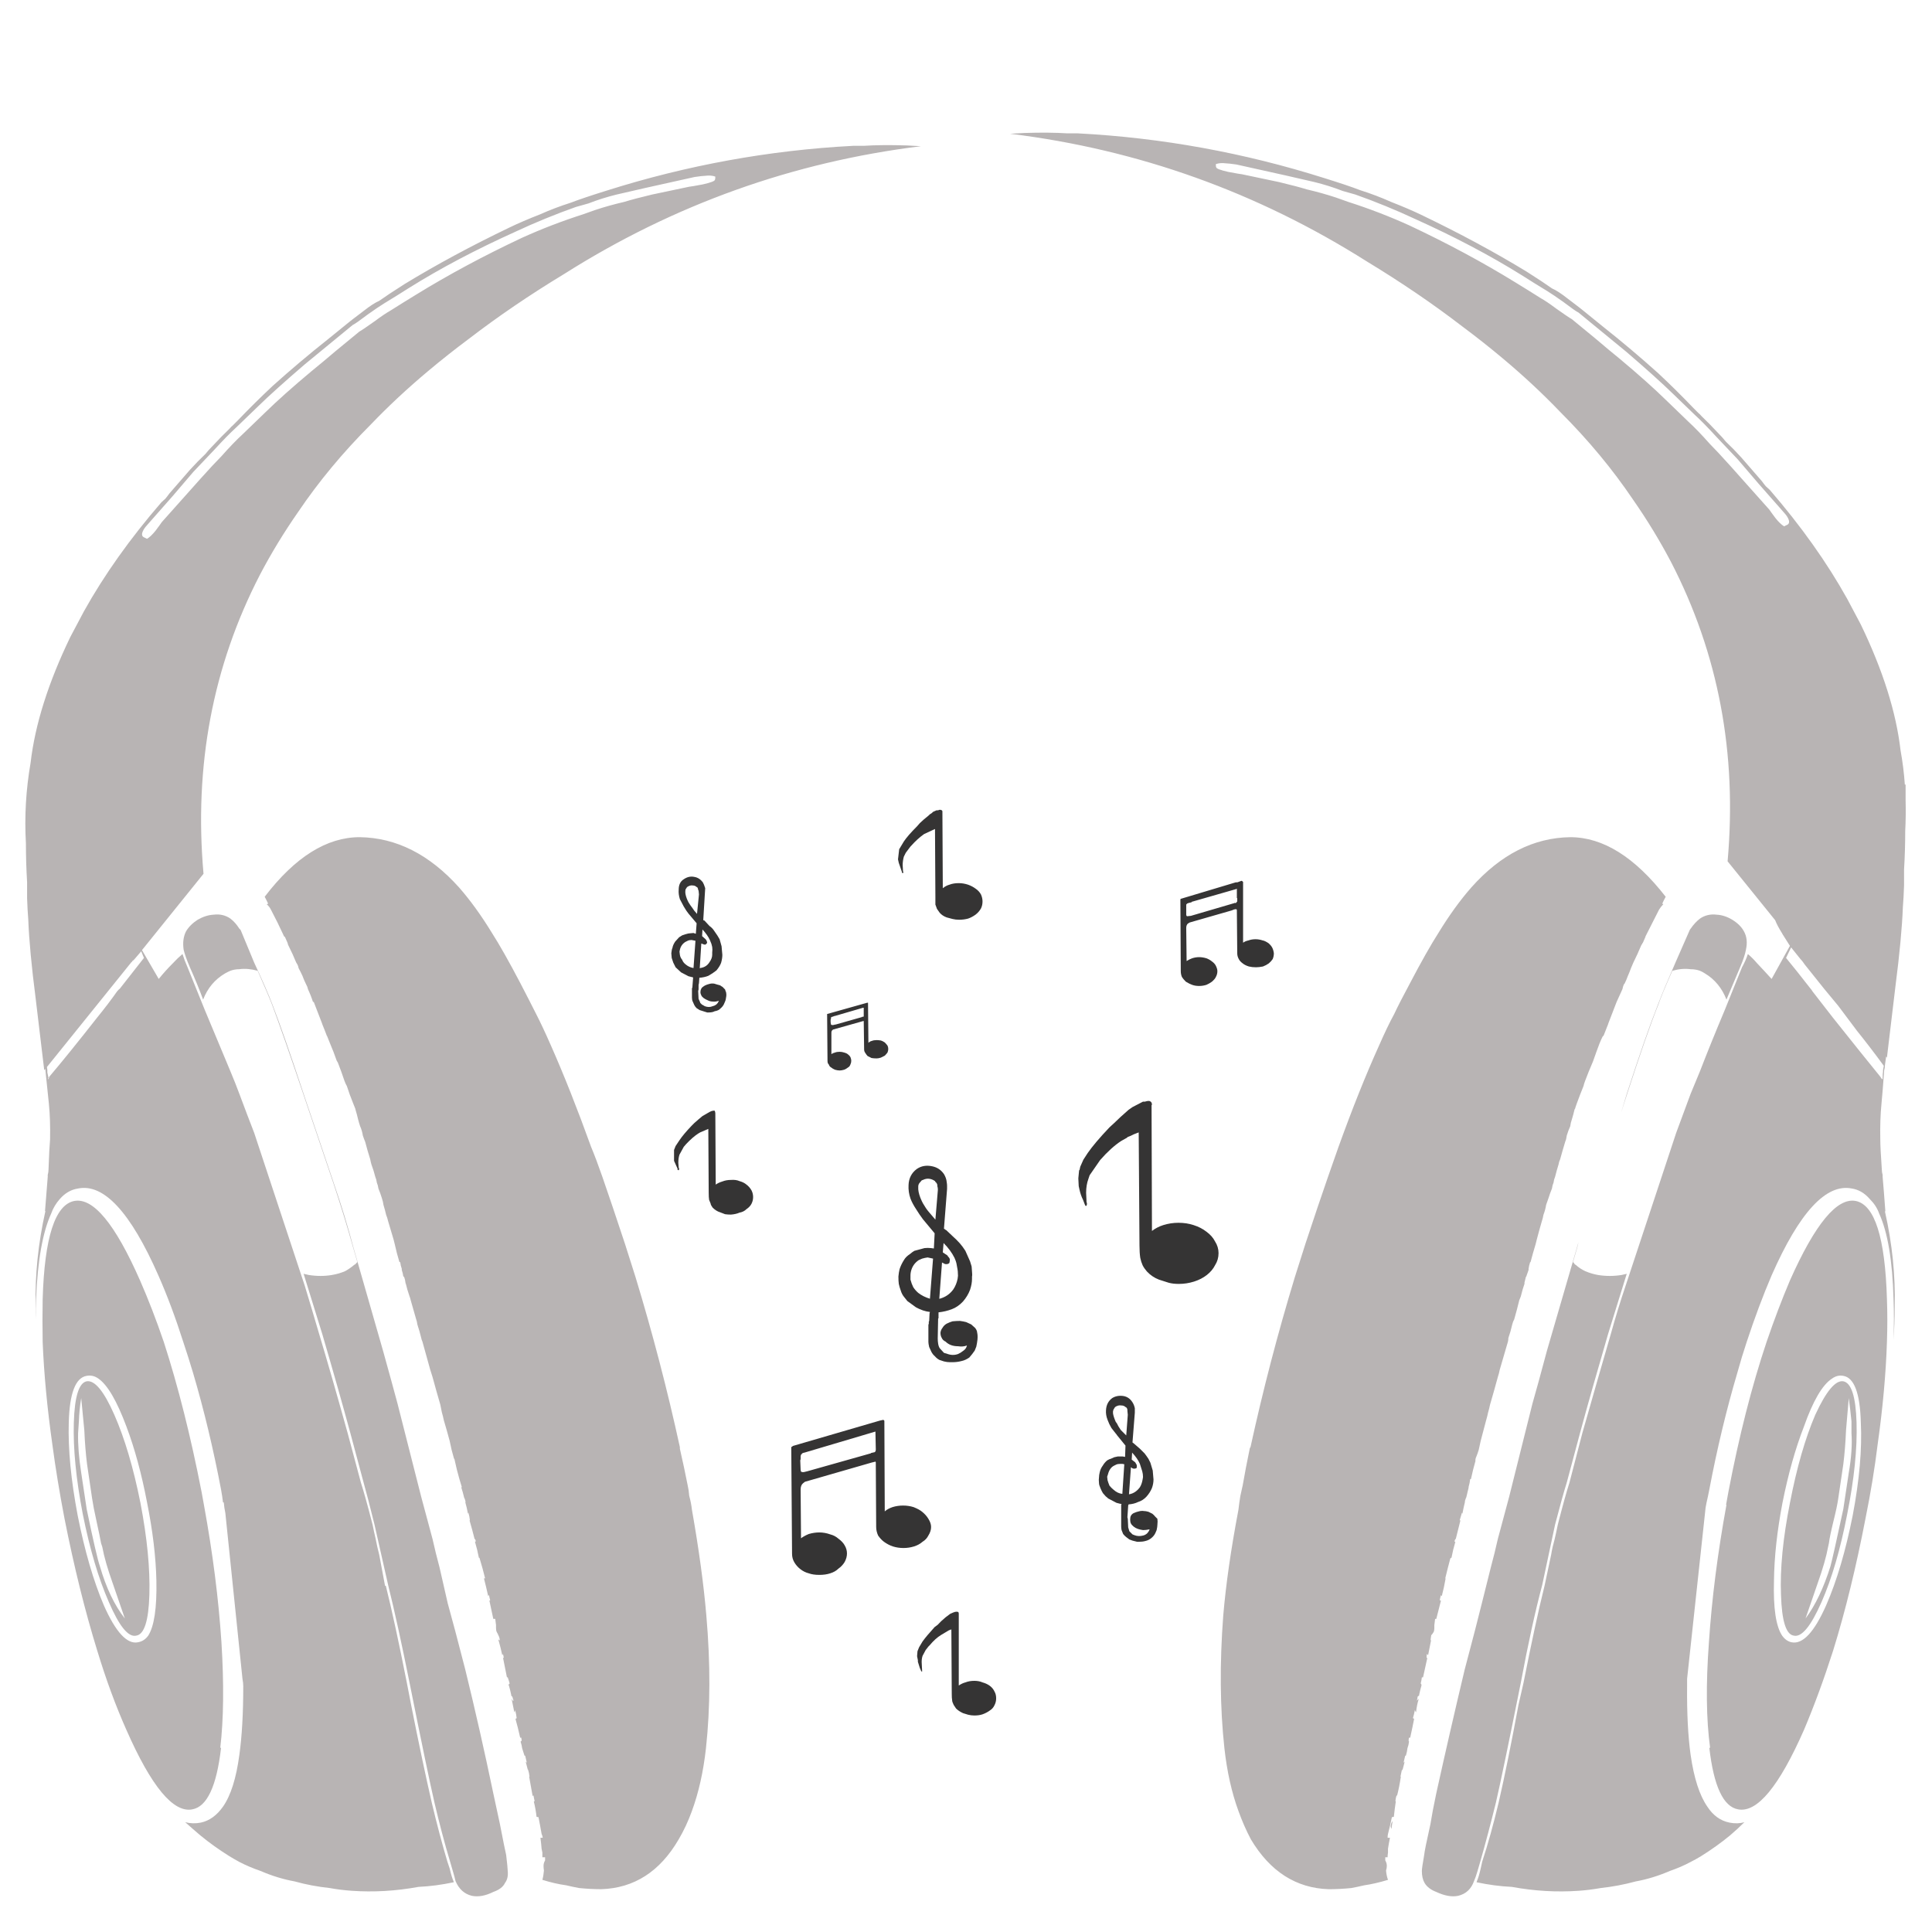 <?xml version="1.0" encoding="utf-8"?>
<!-- Generator: Adobe Illustrator 16.0.0, SVG Export Plug-In . SVG Version: 6.00 Build 0)  -->
<!DOCTYPE svg PUBLIC "-//W3C//DTD SVG 1.1//EN" "http://www.w3.org/Graphics/SVG/1.1/DTD/svg11.dtd">
<svg version="1.1" id="Layer_1" xmlns="http://www.w3.org/2000/svg" xmlns:xlink="http://www.w3.org/1999/xlink" x="0px" y="0px"
	 width="300px" height="300px" viewBox="0 0 300 300" enable-background="new 0 0 300 300" xml:space="preserve">
<g>
	<path fill-rule="evenodd" clip-rule="evenodd" fill="#B8B4B4" d="M58.88,46.715c0.847-0.604,2.157-1.472,3.932-2.602
		c4.959-3.024,10.423-5.967,16.39-8.829c1.251-0.605,2.802-1.271,4.657-1.998c1.532-0.685,3.125-1.29,4.777-1.814
		c1.25-0.483,3.105-1.108,5.564-1.875c12.499-3.951,25.262-6.27,38.284-6.955h1.633c1.854-0.12,4.072-0.14,6.653-0.06l2.236,0.12
		c-19.917,2.459-38.383,9.072-55.399,19.838c-5.322,3.224-10.242,6.572-14.757,10.039c-2.217,1.652-4.334,3.327-6.351,5.021
		c-3.226,2.701-6.209,5.483-8.951,8.345c-4.313,4.315-8.064,8.831-11.249,13.548c-2.218,3.187-4.194,6.431-5.927,9.738
		c-7.338,14.192-10.261,29.676-8.77,46.449l-9.556,11.854l2.601,4.475c0.685-0.847,1.411-1.652,2.177-2.418
		c0.524-0.565,1.028-1.049,1.512-1.452c0.202,0.646,0.464,1.33,0.787,2.057l2.662,6.592c1.492,3.549,2.822,6.733,3.991,9.557
		c0.525,1.249,0.989,2.418,1.392,3.508c0.887,2.379,1.653,4.394,2.299,6.048l7.862,23.769c0.725,2.378,1.471,4.879,2.237,7.499
		c1.25,4.153,2.722,9.274,4.416,15.362l2.056,7.681c0.443,1.371,1.048,3.549,1.814,6.532c0.162,0.807,0.323,1.554,0.484,2.237
		c0.161,0.848,0.343,1.654,0.544,2.42l0.907,4.838h0.121c0.927,3.711,2.016,8.729,3.266,15.061l0.666,3.448
		c1.209,6.088,2.278,11.147,3.206,15.18c0.806,3.387,1.612,6.432,2.419,9.133l0.363,1.09c0.202,0.887,0.403,1.552,0.605,1.994
		c0,0.08,0.021,0.122,0.061,0.122c-1.896,0.402-3.73,0.646-5.504,0.726c-3.508,0.645-6.975,0.847-10.402,0.604
		c-1.17-0.08-2.299-0.223-3.388-0.423c-1.895-0.202-3.708-0.545-5.443-1.029c-1.774-0.322-3.547-0.867-5.322-1.633
		c-1.169-0.403-2.257-0.866-3.266-1.391c-0.524-0.283-1.048-0.585-1.572-0.907c-1.613-1.008-3.105-2.076-4.476-3.205
		c-0.807-0.687-1.593-1.371-2.359-2.057c0.806,0.201,1.612,0.222,2.419,0.061c1.331-0.283,2.479-1.109,3.447-2.48
		c1.21-1.733,2.056-4.414,2.54-8.044c0.403-2.902,0.604-6.45,0.604-10.645c0-0.362-0.04-0.744-0.121-1.148l-2.661-25.766
		c-0.121-0.563-0.201-1.108-0.242-1.632h-0.121c-0.081-0.687-0.182-1.352-0.302-1.996c-1.21-6.37-2.662-12.419-4.355-18.145
		c-0.483-1.612-0.988-3.206-1.512-4.778c-1.21-3.79-2.5-7.237-3.871-10.342c-4.314-9.798-8.467-14.294-12.459-13.488
		c-1.088,0.162-2.036,0.707-2.842,1.634c-0.605,0.686-1.048,1.432-1.331,2.237c-1.331,2.904-2.117,7.338-2.358,13.306
		c-0.041,1.01-0.041,2.037,0,3.085c-0.041-0.645-0.061-1.29-0.061-1.935c-0.122-4.839,0.383-9.778,1.512-14.818h-0.06
		c0.162-2.177,0.302-3.951,0.423-5.322c0-0.121,0-0.221,0-0.303c0.08-0.282,0.12-0.543,0.12-0.786
		c0.082-2.298,0.162-3.871,0.243-4.718c0.04-2.057-0.021-3.892-0.181-5.503c-0.122-1.25-0.303-3.004-0.545-5.262
		c0-0.081,0-0.142,0-0.182l-0.181,0.182c-0.242-2.017-0.686-5.726-1.331-11.128c-0.645-5.001-1.028-9.092-1.149-12.279
		c-0.081-0.967-0.141-2.076-0.182-3.326c0-0.806,0-1.633,0-2.48c-0.121-1.975-0.182-3.97-0.182-5.987
		c-0.241-4.154,0-8.326,0.726-12.519c0.687-5.928,2.742-12.439,6.169-19.537l2.117-3.991c3.145-5.645,7.157-11.29,12.036-16.935
		l0.605-0.545c0.202-0.241,0.403-0.502,0.604-0.785l0.787-0.908c0.806-0.927,1.612-1.855,2.419-2.783
		c0.725-0.806,1.532-1.632,2.419-2.479c0.323-0.403,0.625-0.746,0.907-1.028c1.129-1.209,2.096-2.197,2.903-2.964
		c0.122-0.161,0.242-0.283,0.363-0.363l0.786-0.786c1.814-1.896,3.649-3.709,5.503-5.444c2.783-2.5,5.625-4.898,8.528-7.197
		l3.205-2.601c0.081-0.08,0.867-0.686,2.359-1.814C57.429,47.521,58.235,46.998,58.88,46.715z M59.607,47.138
		c-0.645,0.403-1.452,0.946-2.42,1.632c-1.331,1.008-2.137,1.574-2.419,1.694l-7.439,6.108c-3.145,2.701-5.544,4.858-7.197,6.472
		l-3.448,3.326c-0.928,0.846-2.036,1.974-3.327,3.387c-0.766,0.806-1.875,1.974-3.327,3.507l-3.205,3.751
		c-0.403,0.443-1.593,1.794-3.569,4.051c-0.523,0.564-0.846,0.967-0.967,1.21c-0.363,0.645-0.303,1.048,0.181,1.21l0.363,0.182
		c0.403-0.243,0.846-0.665,1.331-1.271c0.484-0.646,0.807-1.089,0.968-1.332l5.988-6.712c1.411-1.573,2.5-2.743,3.266-3.509
		c1.25-1.41,2.359-2.559,3.326-3.446l3.448-3.327c1.895-1.854,4.313-4.012,7.257-6.47c1.048-0.847,2.258-1.856,3.629-3.024
		l3.75-3.086c0.362-0.201,1.168-0.745,2.419-1.633c0.968-0.724,1.773-1.269,2.419-1.632c1.209-0.767,2.54-1.593,3.991-2.48
		c5.04-3.104,10.524-6.047,16.451-8.83c3.024-1.37,6.169-2.58,9.436-3.629l1.875-0.665c1.451-0.484,2.963-0.906,4.536-1.269
		c1.049-0.323,2.5-0.707,4.355-1.149l5.744-1.209c0.122,0,0.828-0.12,2.118-0.363c1.251-0.283,1.875-0.524,1.875-0.727
		c0.042-0.04,0.061-0.2,0.061-0.483c-0.444-0.162-0.968-0.202-1.572-0.122c-0.243,0-0.787,0.061-1.633,0.182l-7.621,1.694
		c-2.097,0.483-3.588,0.825-4.475,1.027c-1.493,0.363-2.963,0.827-4.415,1.391l-1.937,0.544c-3.184,1.129-6.291,2.399-9.314,3.811
		c-6.168,2.781-11.672,5.685-16.511,8.709C62.267,45.505,60.938,46.331,59.607,47.138z M191.998,25.546
		c-0.846-0.121-1.392-0.182-1.632-0.182c-0.605-0.08-1.13-0.04-1.572,0.121c0,0.282,0.02,0.444,0.061,0.484
		c0,0.201,0.624,0.443,1.874,0.724c1.291,0.243,1.996,0.364,2.117,0.364l5.745,1.21c1.854,0.443,3.306,0.826,4.354,1.148
		c1.572,0.364,3.084,0.787,4.537,1.271l1.874,0.665c3.267,1.047,6.412,2.257,9.437,3.628c5.926,2.783,11.409,5.727,16.449,8.831
		c1.451,0.887,2.783,1.714,3.992,2.48c0.646,0.362,1.451,0.907,2.419,1.633c1.25,0.887,2.056,1.431,2.42,1.632l3.75,3.084
		c1.371,1.17,2.579,2.177,3.628,3.024c2.943,2.459,5.363,4.617,7.259,6.472l3.446,3.326c0.968,0.887,2.077,2.035,3.327,3.447
		c0.765,0.767,1.854,1.935,3.266,3.508l5.988,6.713c0.16,0.243,0.482,0.686,0.967,1.331c0.484,0.604,0.927,1.028,1.331,1.269
		l0.361-0.181c0.484-0.162,0.546-0.564,0.183-1.21c-0.122-0.241-0.444-0.644-0.969-1.209c-1.976-2.258-3.164-3.609-3.567-4.053
		l-3.206-3.748c-1.451-1.533-2.561-2.703-3.326-3.509c-1.29-1.41-2.398-2.54-3.326-3.387l-3.448-3.326
		c-1.652-1.613-4.051-3.769-7.195-6.471l-7.439-6.108c-0.283-0.122-1.089-0.686-2.42-1.694c-0.967-0.685-1.774-1.229-2.419-1.632
		c-1.331-0.807-2.662-1.633-3.992-2.48c-4.839-3.023-10.342-5.926-16.511-8.708c-3.025-1.412-6.129-2.682-9.314-3.811l-1.936-0.544
		c-1.451-0.564-2.923-1.028-4.414-1.391c-0.888-0.202-2.379-0.545-4.476-1.029L191.998,25.546z M165.751,20.708h1.633
		c13.022,0.685,25.783,3.003,38.284,6.956c2.458,0.766,4.313,1.391,5.563,1.875c1.654,0.524,3.246,1.128,4.777,1.814
		c1.855,0.726,3.407,1.391,4.657,1.995c5.968,2.864,11.432,5.808,16.392,8.832c1.773,1.128,3.084,1.995,3.931,2.601
		c0.646,0.281,1.452,0.806,2.419,1.571c1.491,1.13,2.277,1.734,2.358,1.815l3.205,2.6c2.903,2.3,5.747,4.699,8.528,7.198
		c1.855,1.734,3.689,3.548,5.504,5.442l0.786,0.786c0.121,0.082,0.243,0.202,0.364,0.364c0.806,0.764,1.772,1.752,2.902,2.962
		c0.281,0.283,0.585,0.625,0.908,1.029c0.886,0.847,1.691,1.672,2.418,2.479c0.807,0.927,1.612,1.855,2.418,2.783l0.787,0.906
		c0.201,0.283,0.403,0.545,0.605,0.788l0.605,0.545c4.878,5.644,8.89,11.289,12.034,16.934l2.117,3.992
		c3.426,7.096,5.484,13.607,6.169,19.534c0.322,1.775,0.545,3.549,0.665,5.324h0.121c0,0.847,0,1.673,0,2.479
		c0.041,1.573,0.021,3.146-0.061,4.718c0,2.016-0.061,4.012-0.181,5.988c0,0.846,0,1.672,0,2.479
		c-0.04,1.25-0.102,2.359-0.182,3.327c-0.121,3.184-0.504,7.277-1.149,12.277c-0.645,5.403-1.088,9.112-1.33,11.128l-0.122-0.181
		c-0.08,0.524-0.141,0.969-0.182,1.33c0,0.282-0.039,0.545-0.12,0.787c-0.161,2.258-0.302,4.012-0.424,5.262
		c-0.16,1.611-0.222,3.446-0.181,5.503c0,0.847,0.08,2.42,0.241,4.718c0,0.243,0.041,0.504,0.122,0.786c0,0.082,0,0.182,0,0.303
		c0.121,1.371,0.262,3.146,0.422,5.322l-0.061,0.061c1.13,5,1.634,9.919,1.512,14.758c0,1.733-0.06,3.467-0.181,5.2
		c0.081-2.217,0.081-4.334,0-6.351c-0.161-5.968-0.906-10.401-2.237-13.306c-0.283-0.806-0.766-1.552-1.451-2.237
		c-0.808-0.927-1.734-1.472-2.782-1.634c-3.992-0.806-8.146,3.69-12.46,13.488c-1.33,3.104-2.62,6.552-3.871,10.342
		c-0.524,1.572-1.007,3.166-1.451,4.778c-1.692,5.726-3.146,11.774-4.354,18.145c-0.122,0.645-0.263,1.31-0.424,1.996
		c-0.121,0.523-0.201,1.068-0.241,1.632l-2.784,25.766c0,0.404,0,0.786,0,1.148c-0.038,4.194,0.143,7.742,0.546,10.645
		c0.523,3.63,1.391,6.311,2.6,8.044c0.889,1.371,2.036,2.197,3.448,2.48c0.806,0.161,1.573,0.141,2.299-0.061
		c-0.687,0.686-1.432,1.37-2.237,2.057c-1.372,1.129-2.864,2.197-4.476,3.205c-0.525,0.322-1.069,0.624-1.634,0.907
		c-0.968,0.524-2.037,0.987-3.205,1.391c-1.774,0.766-3.549,1.311-5.322,1.633c-1.774,0.484-3.59,0.827-5.443,1.029
		c-1.129,0.2-2.26,0.343-3.389,0.423c-3.427,0.242-6.895,0.04-10.401-0.604c-1.773-0.08-3.608-0.323-5.504-0.726
		c0.04,0,0.061-0.042,0.061-0.122c0.201-0.442,0.403-1.107,0.604-1.994l0.242-1.09c0.888-2.701,1.733-5.746,2.541-9.133
		c0.928-4.032,1.955-9.092,3.084-15.18l0.786-3.448c1.25-6.331,2.338-11.35,3.266-15.061l1.028-4.838
		c0.121-0.766,0.303-1.572,0.544-2.42c0.161-0.684,0.322-1.431,0.484-2.237c0.766-2.983,1.37-5.161,1.813-6.532l1.998-7.681
		c1.732-6.088,3.204-11.209,4.414-15.362c0.726-2.62,1.492-5.121,2.298-7.499l7.862-23.769c0.605-1.654,1.351-3.669,2.238-6.048
		c0.443-1.09,0.928-2.259,1.452-3.508c1.088-2.823,2.378-6.008,3.87-9.557l2.66-6.592c0.403-0.727,0.706-1.411,0.908-2.057
		c0.483,0.403,0.968,0.887,1.451,1.452c0.726,0.766,1.473,1.572,2.237,2.418l2.844-5.14l-1.149-1.814l-0.062-0.123
		c-0.482-0.766-0.847-1.45-1.087-2.056l-7.38-9.133c1.492-16.772-1.432-32.256-8.769-46.448c-1.735-3.307-3.711-6.553-5.928-9.737
		c-3.186-4.718-6.935-9.234-11.25-13.548c-2.742-2.864-5.725-5.646-8.95-8.347c-2.017-1.693-4.133-3.366-6.351-5.019
		c-4.517-3.468-9.437-6.814-14.758-10.041c-17.016-10.765-35.481-17.378-55.401-19.836l2.239-0.123
		C161.679,20.566,163.896,20.587,165.751,20.708z M292.397,166.404v-0.24l0.12-0.666c-1.451-1.976-2.843-3.789-4.173-5.443
		l-2.903-3.869c-1.492-1.774-2.903-3.509-4.234-5.203l-0.967-1.209c-0.082-0.122-0.182-0.261-0.303-0.424
		c-0.121-0.161-0.242-0.302-0.362-0.422l-1.453-1.815l-0.785,1.633c0.968,1.169,2.238,2.761,3.811,4.779
		c0.081,0.08,0.181,0.221,0.302,0.422c0.928,1.21,1.976,2.561,3.146,4.053c3.146,3.951,5.604,7.017,7.379,9.193l0.241,0.362h0.122
		v-0.242C292.337,166.909,292.356,166.607,292.397,166.404z M216.493,157.454c0.525-1.128,1.351-2.741,2.48-4.838
		c1.733-3.307,3.204-5.908,4.415-7.802c1.653-2.701,3.346-5.041,5.08-7.016c4.557-5.121,9.677-7.721,15.362-7.801
		c5.08,0,10.019,3.083,14.818,9.254c-0.202,0.363-0.384,0.726-0.545,1.087c0.08,0,0.142,0.021,0.181,0.061
		c-0.241,0.243-0.464,0.524-0.665,0.847c-0.646,1.29-1.352,2.682-2.116,4.173v0.061c-0.163,0.363-0.304,0.686-0.424,0.967h-0.061
		c0,0.123-0.04,0.203-0.121,0.243c-0.443,1.049-0.866,1.977-1.271,2.781c-0.121,0.283-0.241,0.565-0.361,0.847
		c-0.162,0.445-0.323,0.847-0.485,1.209c-0.16,0.444-0.343,0.868-0.544,1.271h-0.061c-0.12,0.282-0.201,0.545-0.241,0.786
		c-0.322,0.687-0.625,1.351-0.907,1.997c-0.443,1.128-0.888,2.277-1.331,3.447l0.06-0.12c-0.281,0.684-0.543,1.349-0.786,1.994
		l-0.06-0.061c-0.202,0.403-0.384,0.808-0.545,1.21c-0.322,0.847-0.646,1.734-0.967,2.661c-0.04,0.121-0.081,0.222-0.121,0.304
		c-0.404,0.927-0.787,1.873-1.149,2.842c-0.121,0.322-0.201,0.585-0.241,0.786c-0.363,0.887-0.706,1.774-1.028,2.661
		c-0.121,0.322-0.222,0.625-0.303,0.907c-0.04,0-0.062,0.021-0.062,0.061c-0.121,0.524-0.262,1.048-0.422,1.572
		c-0.121,0.322-0.202,0.664-0.242,1.027c-0.202,0.444-0.384,0.927-0.544,1.452c-0.041,0.363-0.121,0.685-0.243,0.968
		c-0.281,0.927-0.543,1.834-0.786,2.722c-0.121,0.241-0.201,0.505-0.242,0.786c-0.202,0.646-0.381,1.29-0.544,1.936
		c-0.121,0.281-0.201,0.585-0.241,0.906c-0.122,0.283-0.202,0.585-0.242,0.907c-0.201,0.484-0.383,0.989-0.544,1.513
		c-0.122,0.363-0.242,0.706-0.363,1.028c-0.08,0.524-0.222,1.049-0.424,1.573c-0.04,0.281-0.12,0.604-0.241,0.967
		c-0.282,0.967-0.545,1.916-0.786,2.843c-0.041,0.202-0.102,0.443-0.182,0.726c-0.282,0.928-0.544,1.854-0.787,2.781h-0.061
		c-0.121,0.363-0.201,0.708-0.242,1.029c0,0.081,0,0.141,0,0.181c-0.119,0.363-0.24,0.706-0.362,1.029l-0.061,0.061
		c-0.077,0.274-0.158,0.606-0.242,0.997c0.015-0.019,0.034-0.03,0.061-0.03c-0.241,0.686-0.444,1.371-0.604,2.057
		c-0.08,0.201-0.161,0.403-0.241,0.604c-0.243,1.009-0.505,1.996-0.786,2.965c-0.122,0.2-0.223,0.462-0.303,0.785
		c-0.161,0.727-0.364,1.432-0.604,2.117c0,0.201-0.021,0.382-0.062,0.544c-0.442,1.492-0.867,2.943-1.271,4.354
		c-0.08,0.404-0.18,0.786-0.301,1.149c-0.404,1.491-0.809,2.923-1.211,4.294c-0.08,0.404-0.181,0.807-0.301,1.209
		c-0.083,0.404-0.183,0.807-0.304,1.21c-0.281,1.09-0.564,2.158-0.847,3.206l-0.303,1.392c-0.121,0.402-0.282,0.846-0.483,1.33
		c0,0.08-0.02,0.182-0.062,0.302h0.062c-0.282,0.969-0.524,1.936-0.726,2.904h-0.122c-0.038,0.402-0.12,0.806-0.24,1.209v0.12
		c-0.121,0.484-0.242,0.988-0.363,1.513l-0.062,0.121c-0.08,0.201-0.141,0.404-0.181,0.604l0.06-0.12
		c-0.16,0.645-0.301,1.29-0.422,1.934c-0.042-0.08-0.061-0.139-0.061-0.179c-0.122,0.401-0.243,0.804-0.363,1.208h0.12
		c-0.241,0.969-0.482,1.936-0.726,2.902h-0.061c-0.08,0.122-0.121,0.243-0.121,0.364v0.061h0.121
		c-0.24,0.806-0.443,1.632-0.604,2.479c-0.08,0-0.141,0.04-0.182,0.12c-0.282,1.05-0.544,2.077-0.786,3.086h0.061
		c-0.16,0.927-0.362,1.854-0.604,2.782c-0.04-0.081-0.08-0.143-0.121-0.183c-0.08,0.242-0.142,0.504-0.182,0.787
		c0.04,0.04,0.102,0.061,0.182,0.061c-0.242,0.927-0.483,1.875-0.726,2.842h-0.183c-0.039,0.281-0.08,0.604-0.119,0.968
		c0,0.12,0,0.262,0,0.424v0.06c0,0.242-0.041,0.444-0.121,0.605c-0.121,0.201-0.242,0.363-0.364,0.484
		c-0.04,0.2-0.08,0.482-0.12,0.847c0.04-0.081,0.08-0.142,0.12-0.182c-0.16,0.847-0.322,1.652-0.482,2.419
		c-0.08-0.081-0.143-0.141-0.183-0.182c-0.04,0.161-0.061,0.364-0.061,0.604c0.042,0,0.08,0,0.122,0l-0.665,3.023
		c-0.042,0-0.103,0-0.183,0c-0.04,0.323-0.101,0.647-0.181,0.969c0.08,0.041,0.12,0.121,0.12,0.241v0.062
		c-0.12,0.403-0.241,0.888-0.362,1.45v0.122c-0.12,0.04-0.202,0.101-0.242,0.181c0,0.162-0.041,0.363-0.121,0.605
		c0.08-0.08,0.182-0.181,0.304-0.303c-0.203,0.646-0.344,1.351-0.425,2.116c-0.08-0.12-0.141-0.241-0.181-0.362
		c-0.082,0.444-0.183,0.867-0.303,1.271c0.08,0,0.141,0.041,0.183,0.121c-0.163,0.847-0.364,1.814-0.605,2.902
		c-0.04,0-0.101,0-0.181,0c-0.042,0.122-0.062,0.263-0.062,0.424c0,0.08,0.02,0.141,0.062,0.181
		c-0.042,0.364-0.122,0.706-0.243,1.029c-0.04,0.362-0.121,0.745-0.243,1.148c-0.08,0-0.12,0.021-0.12,0.062
		c-0.081,0.362-0.161,0.704-0.241,1.027c0.08-0.04,0.141-0.101,0.181-0.181c-0.121,0.482-0.241,0.947-0.362,1.391
		c-0.04-0.04-0.061-0.101-0.061-0.181c-0.08,0.402-0.162,0.785-0.242,1.147h0.06c-0.16,1.09-0.361,2.097-0.604,3.024
		c0-0.08-0.019-0.12-0.061-0.12c-0.08,0.241-0.141,0.545-0.181,0.906c0.04,0,0.06,0.021,0.06,0.061
		c-0.12,0.807-0.221,1.592-0.301,2.359c-0.121,0.039-0.222,0.061-0.304,0.061c-0.16,0.807-0.361,1.673-0.604,2.6
		c-0.042,0.162-0.062,0.363-0.062,0.605h0.062c0.08,0,0.182,0,0.302,0c-0.12,0.604-0.222,1.17-0.302,1.693v0.604
		c-0.042,0.242-0.062,0.483-0.062,0.727c-0.121,0-0.242,0-0.362,0c0,0.16,0,0.322,0,0.483c0.161,0.282,0.241,0.563,0.241,0.847
		c0,0.242-0.039,0.484-0.121,0.727c0.041,0.523,0.142,1.007,0.304,1.45c-1.332,0.404-2.561,0.687-3.689,0.847
		c-0.687,0.163-1.352,0.303-1.997,0.425c-1.209,0.12-2.379,0.181-3.507,0.181c-5.081-0.161-9.113-2.742-12.097-7.741
		c-0.726-1.371-1.37-2.844-1.936-4.415c-1.049-2.862-1.774-6.108-2.177-9.737c-0.686-6.291-0.745-13.146-0.183-20.563
		c0.403-4.799,1.19-10.282,2.359-16.451c0.081-0.726,0.182-1.45,0.304-2.178c0.12-0.563,0.241-1.107,0.361-1.633
		c0.322-1.854,0.687-3.75,1.09-5.685c0-0.08,0.04-0.162,0.121-0.242c1.935-8.87,4.232-17.681,6.895-26.43l1.632-5.142
		c1.371-4.153,2.54-7.62,3.509-10.402c0.646-1.855,1.188-3.407,1.633-4.657c2.137-5.928,4.232-11.169,6.291-15.726
		C215.021,160.338,215.808,158.704,216.493,157.454z M286.229,213.642c-0.604-0.121-1.189,0.021-1.755,0.424
		c-1.492,0.967-2.944,3.445-4.354,7.438c-1.333,3.429-2.44,7.358-3.327,11.795c-0.848,4.434-1.29,8.487-1.33,12.156
		c-0.122,4.233,0.301,7.076,1.269,8.528c0.403,0.564,0.889,0.906,1.452,1.026c1.734,0.364,3.528-1.552,5.383-5.745
		c1.653-3.79,3.023-8.426,4.113-13.91c1.048-5.523,1.471-10.342,1.27-14.454C288.828,216.343,287.921,213.924,286.229,213.642z
		 M274.313,208.379c1.17-3.427,2.381-6.612,3.63-9.555c3.91-8.79,7.317-12.903,10.22-12.338c2.944,0.604,4.558,5.685,4.84,15.239
		c0.08,2.137,0.08,4.356,0,6.653c-0.162,4.96-0.646,10.281-1.451,15.968c-0.444,3.628-1.068,7.439-1.876,11.431
		c-1.452,7.54-3.124,14.373-5.02,20.503c-1.451,4.517-2.963,8.628-4.535,12.337c-3.871,8.791-7.278,12.903-10.223,12.339
		c-2.298-0.403-3.789-3.588-4.475-9.556h0.121c-0.605-4.436-0.666-9.898-0.182-16.392c0.443-6.732,1.352-13.849,2.722-21.348h-0.061
		c0.12-0.646,0.241-1.313,0.362-1.998C270.038,222.996,272.016,215.233,274.313,208.379z M244.859,193.743
		c0.08-0.282,0.16-0.565,0.242-0.847c-0.041,0.241-0.102,0.504-0.183,0.786l-0.665,2.297l0.181,0.183
		c0.042,0.121,0.122,0.201,0.243,0.242c0.444,0.403,0.927,0.726,1.451,0.968c0.646,0.282,1.311,0.482,1.996,0.605
		c1.21,0.2,2.44,0.2,3.69,0l0.785-0.183l-2.903,9.374c-1.733,5.928-3.185,11.049-4.354,15.362l-2.056,7.681
		c-0.444,1.411-1.049,3.589-1.815,6.532l-1.996,9.375c-1.089,4.072-2.197,9.133-3.326,15.181
		c-1.854,9.273-3.146,15.483-3.871,18.628c-0.806,3.267-1.612,6.311-2.419,9.133l-0.423,1.451c-0.201,0.686-0.383,1.21-0.545,1.572
		c-0.442,1.25-1.271,2.017-2.479,2.3c-0.969,0.2-2.097,0-3.388-0.605c-0.848-0.323-1.452-0.786-1.814-1.392
		c-0.283-0.484-0.424-1.109-0.424-1.875c0-0.281,0.122-1.109,0.363-2.479c0.04-0.483,0.362-2.076,0.968-4.778
		c0.202-1.29,0.504-2.883,0.907-4.777c1.451-6.573,2.924-12.983,4.415-19.234c1.21-4.555,2.097-7.981,2.661-10.281l1.391-5.563
		c0.403-1.491,0.767-2.963,1.09-4.416c0.604-2.297,1.189-4.474,1.752-6.53l3.63-14.516c0.525-1.815,1.271-4.537,2.238-8.165
		L244.859,193.743z M262.338,144.512c0.04-0.12,0.1-0.222,0.182-0.302c0.443-0.646,0.928-1.169,1.452-1.572
		c0.764-0.524,1.632-0.727,2.6-0.605c0.808,0.041,1.613,0.303,2.419,0.786c0.847,0.524,1.451,1.128,1.815,1.814
		c0.444,0.807,0.543,1.755,0.302,2.843c-0.12,0.686-0.424,1.593-0.906,2.722c-0.767,1.814-1.474,3.488-2.117,5.019
		c-0.686-1.773-1.795-3.124-3.326-4.052c-0.243-0.161-0.505-0.302-0.786-0.422c-0.444-0.162-0.929-0.243-1.452-0.243
		c-0.888-0.122-1.834-0.04-2.844,0.243c-1.087,2.459-1.813,4.213-2.177,5.261c-1.209,3.024-2.822,7.64-4.838,13.851l-0.968,3.023
		l0.907-3.023c2.017-6.211,3.629-10.826,4.838-13.851c0.565-1.492,1.473-3.669,2.723-6.533
		C261.571,146.246,262.297,144.592,262.338,144.512z M286.229,227.37l-0.787,5.322c-0.121,0.846-0.363,1.996-0.726,3.447
		c-0.403,1.653-0.646,2.822-0.726,3.508l-0.121,0.544c-0.282,1.533-0.827,3.428-1.633,5.686c-1.129,3.267-1.755,5.08-1.875,5.443
		c1.532-2.057,2.821-4.758,3.869-8.104c0.283-1.048,0.949-4.012,1.998-8.89l0.847-5.626c0.403-2.338,0.544-4.394,0.422-6.169v-1.814
		c-0.121-1.25-0.262-2.459-0.422-3.628l-0.425,5.02C286.57,224.003,286.43,225.758,286.229,227.37z M215.949,283.617
		c0-0.323,0.101-0.604,0.303-0.848c-0.08,0.404-0.142,0.808-0.183,1.21C215.989,283.859,215.949,283.738,215.949,283.617z
		 M286.229,214.487c1.25,0.242,1.934,2.38,2.056,6.412c0.121,4.032-0.363,8.77-1.452,14.213c-1.048,5.443-2.378,10-3.992,13.668
		c-1.652,3.75-3.084,5.483-4.293,5.202c-1.21-0.163-1.876-2.279-1.996-6.352c-0.161-4.03,0.303-8.79,1.392-14.273
		c1.048-5.442,2.358-9.999,3.931-13.668C283.566,216.02,285.019,214.286,286.229,214.487z M20.415,149.411
		c-0.041,0-0.061,0.019-0.061,0.059L7.291,165.681l0.061,0.483v0.363c0.04,0.16,0.101,0.442,0.181,0.847l-0.12,0.181h0.12
		l0.122-0.362c1.854-2.177,4.334-5.242,7.439-9.193c1.21-1.492,2.238-2.843,3.085-4.053c0.161-0.201,0.302-0.342,0.424-0.422
		c1.572-2.018,2.822-3.609,3.749-4.779l-0.423-1.028l-1.089,1.269l-0.12,0.122l-0.182,0.121v0.061L20.415,149.411z M41.401,140.398
		h0.061c0.04-0.04,0.101-0.061,0.181-0.061c-0.161-0.361-0.343-0.724-0.545-1.087c4.719-6.17,9.637-9.254,14.758-9.254
		c5.686,0.08,10.827,2.681,15.423,7.801c1.733,1.976,3.428,4.315,5.08,7.016c1.21,1.894,2.681,4.496,4.415,7.802
		c1.089,2.097,1.915,3.71,2.479,4.838c0.646,1.25,1.413,2.884,2.298,4.898c2.017,4.557,4.093,9.798,6.23,15.726
		c0.524,1.25,1.109,2.802,1.754,4.657c0.969,2.782,2.136,6.249,3.507,10.402l1.633,5.142c2.663,8.749,4.961,17.56,6.895,26.43
		c0,0.08,0,0.162,0,0.242c0.444,1.935,0.847,3.83,1.211,5.685c0.12,0.525,0.202,1.069,0.24,1.633
		c0.203,0.728,0.343,1.452,0.425,2.178c1.087,6.169,1.833,11.652,2.237,16.451c0.645,7.418,0.624,14.272-0.061,20.563
		c-0.403,3.629-1.128,6.875-2.177,9.737c-0.565,1.571-1.25,3.044-2.057,4.415c-2.904,4.999-6.916,7.58-12.036,7.741
		c-1.089,0-2.238-0.061-3.448-0.181c-0.644-0.122-1.309-0.262-1.996-0.425c-1.169-0.16-2.397-0.442-3.688-0.847
		c0.121-0.443,0.201-0.927,0.243-1.45c-0.042-0.242-0.061-0.484-0.061-0.727c0-0.283,0.08-0.564,0.24-0.847c0-0.161,0-0.323,0-0.483
		c-0.119,0-0.261,0-0.422,0c0-0.243,0-0.484,0-0.727l-0.122-0.604c-0.039-0.523-0.101-1.089-0.181-1.693c0.08,0,0.142,0,0.181,0
		c0.08,0,0.142,0,0.182,0c-0.04-0.242-0.102-0.443-0.182-0.605c-0.16-0.927-0.323-1.793-0.483-2.6c-0.122,0-0.222-0.021-0.303-0.061
		c-0.08-0.768-0.221-1.553-0.422-2.359l0.121-0.061c-0.083-0.361-0.142-0.665-0.182-0.906l-0.122,0.12
		c-0.16-0.928-0.342-1.935-0.543-3.024h0.06c-0.04-0.362-0.12-0.745-0.242-1.147c0,0.08,0,0.141,0,0.181
		c-0.121-0.443-0.243-0.908-0.364-1.391c0.042,0.08,0.102,0.141,0.182,0.181c-0.08-0.323-0.16-0.665-0.241-1.027
		c0-0.04-0.04-0.062-0.122-0.062c-0.12-0.403-0.241-0.786-0.363-1.148c-0.04-0.323-0.121-0.665-0.241-1.029
		c0.081-0.04,0.141-0.101,0.181-0.181c-0.04-0.161-0.061-0.302-0.061-0.424c-0.08,0-0.141,0-0.181,0
		c-0.241-1.088-0.484-2.056-0.726-2.902c0.082-0.08,0.142-0.121,0.181-0.121c-0.039-0.403-0.122-0.826-0.241-1.271
		c0,0.121-0.041,0.242-0.121,0.362c-0.163-0.766-0.303-1.471-0.425-2.116c0.082,0.122,0.142,0.223,0.182,0.303h0.121
		c-0.081-0.242-0.141-0.443-0.182-0.605c-0.08-0.08-0.141-0.141-0.181-0.181v-0.122c-0.121-0.563-0.241-1.047-0.363-1.45
		l-0.061-0.062c0.04-0.12,0.1-0.2,0.182-0.241c-0.083-0.321-0.182-0.646-0.303-0.969c-0.04,0-0.08,0-0.122,0l-0.604-3.023
		c0.04,0,0.081,0,0.122,0c-0.041-0.24-0.082-0.443-0.122-0.604c0,0.041-0.04,0.101-0.121,0.182
		c-0.162-0.767-0.363-1.572-0.605-2.419c0.122,0.04,0.202,0.101,0.242,0.182c-0.04-0.364-0.121-0.646-0.242-0.847
		c-0.04-0.121-0.12-0.283-0.241-0.484c-0.081-0.161-0.121-0.363-0.121-0.605v-0.06c0-0.162,0-0.304,0-0.424
		c-0.041-0.363-0.081-0.687-0.121-0.968h-0.122c-0.04,0-0.1,0-0.181,0c-0.201-0.967-0.403-1.915-0.605-2.842
		c0.081,0,0.121-0.021,0.121-0.061c-0.081-0.283-0.141-0.545-0.181-0.787c-0.081,0.04-0.121,0.102-0.121,0.183
		c-0.202-0.929-0.424-1.855-0.665-2.782c0.08,0,0.141,0,0.181,0c-0.243-1.009-0.524-2.036-0.847-3.086c0-0.08-0.041-0.12-0.122-0.12
		c-0.161-0.848-0.363-1.674-0.605-2.479l0.122-0.061c0-0.121-0.04-0.242-0.122-0.364h-0.06c-0.242-0.967-0.503-1.934-0.786-2.902
		h0.061c-0.041-0.404-0.121-0.807-0.242-1.208c0,0.04-0.021,0.099-0.061,0.179c-0.121-0.644-0.262-1.249-0.423-1.813h0.061
		c-0.04-0.2-0.101-0.403-0.181-0.604c-0.042,0-0.062-0.04-0.062-0.121c-0.121-0.524-0.262-1.028-0.423-1.513l0.062-0.12
		c-0.122-0.403-0.243-0.807-0.364-1.209c-0.281-0.969-0.524-1.936-0.726-2.904c0-0.12-0.041-0.222-0.121-0.302
		c-0.122-0.484-0.242-0.928-0.363-1.33l-0.302-1.392c-0.282-1.048-0.584-2.116-0.908-3.206c-0.08-0.403-0.181-0.806-0.302-1.21
		c-0.08-0.402-0.161-0.805-0.241-1.209c-0.404-1.371-0.807-2.803-1.21-4.294c-0.121-0.363-0.242-0.745-0.363-1.149
		c-0.402-1.411-0.806-2.862-1.209-4.354c-0.081-0.162-0.141-0.343-0.181-0.544c-0.162-0.686-0.363-1.391-0.605-2.117
		c-0.04-0.323-0.1-0.585-0.182-0.785c-0.282-0.969-0.564-1.956-0.847-2.965c-0.04-0.201-0.1-0.403-0.182-0.604
		c-0.241-0.686-0.443-1.371-0.604-2.057v0.12c-0.041-0.402-0.122-0.764-0.242-1.087c0-0.04-0.041-0.061-0.121-0.061
		c-0.04-0.323-0.122-0.666-0.242-1.029c0-0.04,0-0.1,0-0.181c-0.122-0.321-0.202-0.666-0.242-1.029h-0.121
		c-0.282-0.927-0.524-1.854-0.726-2.781c-0.082-0.282-0.142-0.523-0.182-0.726c-0.283-0.927-0.565-1.876-0.847-2.843
		c-0.081-0.362-0.181-0.686-0.303-0.967c-0.121-0.524-0.262-1.049-0.423-1.573c-0.04-0.322-0.12-0.665-0.241-1.028
		c-0.162-0.523-0.342-1.028-0.544-1.513c-0.041-0.322-0.122-0.624-0.242-0.907c-0.041-0.321-0.121-0.625-0.242-0.906
		c-0.161-0.646-0.362-1.29-0.604-1.936c-0.081-0.281-0.141-0.545-0.181-0.786c-0.283-0.888-0.545-1.795-0.786-2.722
		c-0.122-0.283-0.242-0.604-0.363-0.968c-0.08-0.525-0.222-1.008-0.424-1.452c-0.12-0.363-0.221-0.705-0.302-1.027
		c-0.121-0.524-0.262-1.048-0.423-1.572v-0.061c-0.121-0.282-0.242-0.585-0.363-0.907c-0.363-0.887-0.685-1.774-0.967-2.661
		c-0.122-0.201-0.243-0.464-0.364-0.786c-0.323-0.969-0.665-1.915-1.028-2.842c-0.041-0.082-0.101-0.183-0.182-0.304
		c-0.322-0.927-0.665-1.814-1.028-2.661c-0.161-0.402-0.323-0.807-0.484-1.21v0.061c-0.241-0.646-0.503-1.311-0.786-1.994
		l0.061,0.12c-0.443-1.17-0.888-2.319-1.331-3.447h-0.121c-0.202-0.646-0.464-1.311-0.787-1.997
		c-0.04-0.241-0.141-0.504-0.302-0.786c-0.202-0.402-0.384-0.826-0.545-1.271c-0.162-0.362-0.363-0.764-0.605-1.209
		c-0.04-0.282-0.162-0.564-0.362-0.847c-0.323-0.804-0.746-1.732-1.271-2.781c0-0.04-0.021-0.12-0.061-0.243
		c-0.121-0.281-0.262-0.604-0.423-0.967l-0.121-0.061c-0.686-1.492-1.371-2.883-2.056-4.173
		C41.906,140.922,41.684,140.641,41.401,140.398z M37.168,144.209c0.121,0.08,0.202,0.182,0.242,0.302
		c0.04,0.08,0.727,1.734,2.057,4.958c1.33,2.864,2.278,5.041,2.842,6.533c1.17,3.024,2.782,7.64,4.838,13.851l4.718,13.97
		c1.169,3.387,2.177,6.693,3.023,9.92l4.597,16.027c1.008,3.628,1.754,6.35,2.238,8.165l3.689,14.516
		c0.565,2.057,1.149,4.233,1.754,6.53c0.323,1.453,0.685,2.925,1.088,4.416l1.27,5.563c0.646,2.3,1.553,5.727,2.722,10.281
		c1.533,6.251,2.984,12.661,4.355,19.234c0.403,1.895,0.746,3.487,1.028,4.777c0.524,2.702,0.847,4.295,0.967,4.778
		c0.163,1.37,0.243,2.198,0.243,2.479c0.081,0.766-0.061,1.391-0.424,1.875c-0.283,0.605-0.887,1.068-1.814,1.392
		c-1.21,0.605-2.318,0.806-3.327,0.605c-1.17-0.283-2.016-1.05-2.541-2.3c-0.08-0.362-0.221-0.887-0.423-1.572l-0.423-1.451
		c-0.847-2.822-1.653-5.866-2.419-9.133c-0.726-3.145-2.017-9.354-3.872-18.628c-1.209-6.048-2.318-11.108-3.326-15.181
		l-2.117-9.375c-0.726-2.943-1.29-5.121-1.693-6.532l-2.057-7.681c-1.168-4.313-2.621-9.435-4.354-15.362l-2.904-9.374l0.787,0.183
		c1.25,0.2,2.459,0.2,3.629,0c0.725-0.123,1.411-0.323,2.056-0.605c0.444-0.242,0.907-0.564,1.391-0.968
		c0.121-0.041,0.222-0.121,0.302-0.242l0.182-0.183l-0.666-2.297c-0.887-3.186-1.895-6.473-3.024-9.859l-4.717-13.97
		c-2.097-6.211-3.71-10.826-4.838-13.851c-0.403-1.048-1.15-2.802-2.238-5.261c-1.048-0.283-1.996-0.364-2.842-0.243
		c-0.484,0-0.947,0.081-1.392,0.243c-0.282,0.12-0.564,0.261-0.846,0.422c-1.573,0.928-2.701,2.278-3.387,4.052
		c-0.564-1.531-1.25-3.205-2.056-5.019c-0.484-1.128-0.807-2.036-0.968-2.722c-0.162-1.088-0.04-2.036,0.363-2.843
		c0.403-0.686,1.008-1.29,1.814-1.814c0.847-0.483,1.673-0.745,2.48-0.786c0.968-0.122,1.834,0.081,2.6,0.605
		C36.301,143.04,36.765,143.564,37.168,144.209z M6.625,201.726c0.283-9.555,1.916-14.636,4.899-15.239
		c2.943-0.565,6.35,3.548,10.221,12.338c1.291,2.942,2.52,6.128,3.69,9.555c2.217,6.854,4.172,14.617,5.866,23.284
		c0.121,0.686,0.242,1.353,0.363,1.998c1.372,7.499,2.278,14.615,2.722,21.348c0.403,6.493,0.342,11.956-0.182,16.392h0.122
		c-0.687,5.968-2.178,9.152-4.476,9.556c-2.943,0.564-6.351-3.548-10.222-12.339c-1.652-3.709-3.165-7.82-4.536-12.337
		c-1.895-6.13-3.588-12.963-5.08-20.503c-0.766-3.991-1.391-7.803-1.875-11.431c-0.806-5.687-1.31-11.008-1.512-15.968
		C6.585,206.082,6.585,203.862,6.625,201.726z M12.25,220.717l-0.122,1.814c-0.04,1.775,0.122,3.831,0.484,6.169l0.847,5.626
		c1.008,4.878,1.693,7.842,2.056,8.89c0.968,3.347,2.258,6.048,3.871,8.104c-0.121-0.363-0.746-2.177-1.875-5.443
		c-0.806-2.258-1.351-4.152-1.632-5.686l-0.182-0.544c-0.121-0.686-0.363-1.854-0.726-3.508c-0.323-1.451-0.544-2.602-0.666-3.447
		l-0.786-5.322c-0.202-1.612-0.343-3.367-0.424-5.262l-0.484-5.02C12.411,218.258,12.291,219.467,12.25,220.717z M13.459,214.487
		c1.25-0.201,2.681,1.532,4.294,5.202c1.613,3.669,2.964,8.226,4.052,13.668c1.048,5.483,1.512,10.243,1.391,14.273
		c-0.121,4.072-0.806,6.188-2.056,6.352c-1.21,0.281-2.621-1.452-4.233-5.202c-1.613-3.668-2.963-8.225-4.053-13.668
		c-1.047-5.443-1.512-10.181-1.391-14.213C11.585,216.867,12.25,214.729,13.459,214.487z M10.677,220.899
		c-0.121,4.112,0.343,8.931,1.391,14.454c1.089,5.484,2.439,10.12,4.052,13.91c1.855,4.193,3.629,6.109,5.322,5.745
		c0.646-0.12,1.169-0.462,1.573-1.026c0.928-1.452,1.351-4.295,1.27-8.528c-0.08-3.669-0.564-7.723-1.451-12.156
		c-0.847-4.437-1.916-8.366-3.206-11.795c-1.491-3.992-2.942-6.471-4.354-7.438c-0.565-0.403-1.17-0.545-1.815-0.424
		C11.726,213.924,10.798,216.343,10.677,220.899z"/>
	<path fill-rule="evenodd" clip-rule="evenodd" fill="#353434" d="M193.026,136.951v9.436c0.202-0.162,0.484-0.283,0.847-0.363
		c0.323-0.12,0.686-0.182,1.09-0.182c0.361,0,0.726,0.062,1.087,0.182c0.243,0.04,0.547,0.182,0.908,0.422
		c0.282,0.243,0.484,0.484,0.604,0.727c0.121,0.243,0.202,0.524,0.242,0.847c0,0.323-0.061,0.625-0.182,0.908
		c-0.16,0.24-0.362,0.462-0.604,0.665c-0.281,0.2-0.585,0.363-0.907,0.483c-0.403,0.082-0.765,0.122-1.089,0.122
		c-0.403,0-0.766-0.04-1.089-0.122c-0.402-0.12-0.726-0.283-0.968-0.483c-0.281-0.203-0.483-0.424-0.604-0.665
		c-0.16-0.283-0.243-0.585-0.243-0.908l-0.059-6.714l-0.062-0.121h-0.12c-0.161,0-0.363,0.061-0.605,0.182l-6.531,1.875
		l-0.304,0.181c-0.16,0.163-0.24,0.384-0.24,0.666l0.06,5.141c0.322-0.203,0.605-0.343,0.847-0.424
		c0.363-0.12,0.728-0.181,1.089-0.181c0.362,0,0.746,0.061,1.15,0.181c0.321,0.123,0.604,0.283,0.846,0.485
		c0.282,0.2,0.484,0.422,0.605,0.665c0.16,0.322,0.241,0.604,0.241,0.847c0,0.322-0.081,0.625-0.241,0.907
		c-0.081,0.201-0.284,0.442-0.605,0.726c-0.283,0.201-0.564,0.362-0.846,0.484c-0.364,0.12-0.748,0.181-1.15,0.181
		c-0.403,0-0.766-0.061-1.089-0.181c-0.241-0.08-0.564-0.242-0.967-0.484c-0.281-0.283-0.484-0.524-0.605-0.726
		c-0.12-0.282-0.181-0.585-0.181-0.907l-0.061-11.129l0.061-0.121h0.061l8.467-2.541h0.24l0.668-0.242l0.119,0.061L193.026,136.951z
		 M142.828,127.818c0.323-0.321,0.786-0.726,1.392-1.208l0.182-0.182l0.119-0.061c0.083-0.04,0.203-0.141,0.364-0.302l0.543-0.243
		h0.243c0.162-0.08,0.302-0.1,0.424-0.06c0.161,0.041,0.241,0.121,0.241,0.242l0.061,11.915c0.363-0.283,0.707-0.463,1.029-0.544
		c0.403-0.16,0.886-0.242,1.451-0.242c0.483,0,0.967,0.082,1.451,0.242c0.444,0.161,0.827,0.364,1.148,0.604
		c0.364,0.243,0.646,0.545,0.847,0.908c0.163,0.364,0.243,0.727,0.243,1.09c0,0.403-0.08,0.766-0.243,1.088
		c-0.201,0.363-0.482,0.686-0.847,0.967c-0.402,0.283-0.786,0.484-1.148,0.605c-0.444,0.12-0.908,0.181-1.391,0.181
		c-0.364,0-0.706-0.04-1.029-0.12L147,142.455c-0.443-0.16-0.806-0.403-1.087-0.726l-0.424-0.604l-0.242-0.665
		c0-0.283,0-0.666,0-1.149l-0.06-10.585l-1.694,0.787c-0.687,0.484-1.352,1.088-1.997,1.814l-0.119,0.121l-0.727,0.967l-0.302,0.605
		c-0.122,0.443-0.182,0.887-0.182,1.33l0.061,1.029h0.061l-0.061,0.181c-0.04,0.042-0.08,0.042-0.121,0l-0.061-0.121v-0.06
		l-0.483-1.392l-0.121-0.545l0.182-1.571l0.726-1.21c0.403-0.605,1.088-1.391,2.055-2.359L142.828,127.818z M107.81,136.165
		c0.523,0.082,0.967,0.364,1.33,0.847c0.12,0.203,0.241,0.504,0.363,0.907l-0.302,4.959l0.181,0.061l0.787,0.847
		c0.283,0.202,0.504,0.423,0.666,0.665c0.161,0.243,0.342,0.503,0.543,0.785l0.363,0.605l0.304,1.088l0.12,1.331
		c0,0.363-0.06,0.766-0.181,1.208c-0.121,0.364-0.364,0.767-0.726,1.21c-0.403,0.323-0.828,0.605-1.271,0.847
		c-0.404,0.163-0.868,0.263-1.392,0.304l-0.061,0.847l-0.06,0.242v0.726l-0.061,0.241l0.061,1.21l0.241,0.545
		c0,0.08,0.061,0.16,0.182,0.242c0.04,0.08,0.122,0.14,0.242,0.18l0.302,0.182c0.444,0.162,0.847,0.162,1.21,0
		c0.203-0.04,0.383-0.121,0.545-0.241c0.201-0.162,0.342-0.362,0.422-0.605c-0.322,0.121-0.645,0.163-0.967,0.121
		c-0.241,0-0.484-0.061-0.726-0.181c-0.283-0.122-0.503-0.242-0.666-0.362c-0.202-0.162-0.322-0.303-0.362-0.425
		c-0.121-0.241-0.161-0.443-0.121-0.604c0-0.16,0.061-0.342,0.182-0.545c0.122-0.12,0.282-0.24,0.483-0.362
		c0.243-0.12,0.464-0.2,0.665-0.242c0.243-0.08,0.505-0.101,0.787-0.061l0.605,0.183c0.241,0.04,0.423,0.12,0.545,0.242
		c0.12,0.04,0.262,0.16,0.422,0.363c0.122,0.08,0.182,0.2,0.182,0.361l0.061,0.061c0.08,0.283,0.101,0.545,0.061,0.786
		c-0.042,0.363-0.102,0.625-0.182,0.786l-0.182,0.424c-0.12,0.243-0.301,0.464-0.543,0.665c-0.162,0.202-0.464,0.344-0.908,0.424
		c-0.202,0.121-0.503,0.182-0.908,0.182h-0.24l-1.15-0.363l-0.483-0.302c-0.163-0.162-0.283-0.322-0.363-0.485l-0.243-0.544
		c-0.082-0.161-0.12-0.362-0.12-0.605v-1.45l0.061-0.121l0.12-1.572l-0.726-0.183l-1.149-0.604l-0.847-0.786
		c-0.121-0.242-0.241-0.484-0.363-0.727l-0.242-0.724l-0.061-0.726c0.04-0.404,0.101-0.687,0.182-0.847
		c0.039-0.283,0.18-0.604,0.422-0.967c0.243-0.283,0.444-0.504,0.604-0.666l0.485-0.303l0.544-0.18
		c0.283-0.081,0.463-0.123,0.543-0.123l0.666-0.06l0.363,0.122l0.121-1.633l-1.271-1.512c-0.203-0.243-0.443-0.605-0.726-1.088
		c-0.203-0.364-0.404-0.746-0.605-1.149c-0.16-0.524-0.221-1.01-0.181-1.453c0-0.766,0.261-1.309,0.786-1.632
		C106.7,136.165,107.246,136.044,107.81,136.165z M107.567,137.496c-0.202-0.04-0.423,0-0.665,0.122l-0.12,0.059
		c-0.083,0.042-0.163,0.142-0.243,0.302c-0.08,0.083-0.121,0.203-0.121,0.364v0.302c0.041,0.363,0.161,0.766,0.364,1.209l0.12,0.242
		c0.162,0.283,0.382,0.604,0.665,0.968c0.081,0.161,0.302,0.443,0.666,0.846l0.301-3.024l-0.06-0.604l-0.061-0.061v-0.061
		c0-0.08-0.04-0.202-0.12-0.363l-0.122-0.06C108.01,137.576,107.81,137.496,107.567,137.496z M110.471,146.568l-0.243-0.605
		c-0.242-0.524-0.625-1.069-1.148-1.633l-0.061,1.029l0.543,0.483c0.08,0.081,0.141,0.182,0.182,0.302l0.061,0.182l-0.061,0.182
		c-0.082,0.08-0.163,0.141-0.243,0.181c-0.122,0-0.262-0.04-0.422-0.12l-0.182-0.061l-0.243,3.87l0.061-0.061
		c0.646-0.08,1.129-0.382,1.452-0.906c0.283-0.403,0.424-0.787,0.424-1.149v-0.363c0.039-0.283,0.039-0.565,0-0.847L110.471,146.568
		z M107.387,145.963c-0.243,0-0.444,0.04-0.604,0.12l-0.364,0.182c-0.444,0.283-0.726,0.686-0.847,1.21l-0.061,0.302l0.061,0.484
		c0.041,0.282,0.163,0.544,0.364,0.787c0.08,0.243,0.242,0.464,0.483,0.665c0.364,0.323,0.786,0.524,1.27,0.604l0.302-4.234
		L107.387,145.963z M129.038,157.999v0.12h-0.06l0.06,0.061v0.061l-0.06,0.062v0.423l0.06,0.363l0.061,0.06h0.061
		c0.08,0.041,0.181,0.041,0.302,0l0.243-0.06h0.061l4.052-1.15l0.06-0.06h0.182l0.061-0.061v-1.33h-0.122l-4.354,1.27h-0.061
		l-0.302,0.121c-0.082,0-0.142,0.02-0.182,0.06L129.038,157.999z M129.281,159.935c-0.122,0.08-0.182,0.222-0.182,0.422v3.326
		c0.162-0.12,0.343-0.2,0.545-0.24c0.201-0.081,0.443-0.121,0.726-0.121c0.241,0,0.483,0.04,0.726,0.121
		c0.282,0.08,0.483,0.181,0.604,0.303c0.163,0.12,0.281,0.261,0.364,0.423c0.08,0.202,0.12,0.383,0.12,0.544
		c0,0.201-0.04,0.384-0.12,0.545c-0.083,0.241-0.201,0.402-0.364,0.482c-0.202,0.163-0.403,0.283-0.604,0.363
		c-0.282,0.081-0.524,0.121-0.726,0.121c-0.202,0-0.444-0.04-0.726-0.121c-0.202-0.08-0.404-0.2-0.605-0.363
		c-0.162-0.08-0.283-0.241-0.363-0.482c-0.122-0.081-0.182-0.262-0.182-0.545l-0.06-7.258l6.229-1.753h0.122l0.061,6.229
		c0.162-0.162,0.342-0.262,0.543-0.302c0.202-0.083,0.444-0.123,0.727-0.123c0.202,0,0.423,0.021,0.665,0.061
		c0.161,0.042,0.363,0.143,0.605,0.303c0.16,0.162,0.301,0.322,0.422,0.483c0.081,0.163,0.121,0.344,0.121,0.545
		c0,0.16-0.04,0.343-0.121,0.545c-0.122,0.16-0.262,0.323-0.422,0.483l-0.605,0.302c-0.242,0.08-0.463,0.122-0.665,0.122
		c-0.283,0-0.545-0.02-0.786-0.062l-0.605-0.302c-0.12-0.121-0.242-0.283-0.362-0.484c-0.122-0.161-0.182-0.342-0.182-0.543
		l-0.061-4.416h-0.061l-4.718,1.331L129.281,159.935z M191.998,138.041l-6.955,1.995v0.061l-0.484,0.121
		c-0.16,0.04-0.262,0.101-0.302,0.181l-0.06,0.062v1.632l0.06,0.12l0.062,0.062c0.08,0,0.282-0.021,0.604-0.062l6.592-1.934h0.061
		l0.061-0.061h0.242l0.12-0.059v-0.062l0.12-0.12v-0.485l-0.059-0.06v-1.33h0.059l-0.059-0.061H191.998z M178.814,171.608
		l0.061,19.533c0.524-0.402,1.108-0.705,1.752-0.907c0.768-0.241,1.554-0.361,2.359-0.361c0.847,0,1.633,0.12,2.359,0.361
		c0.767,0.242,1.432,0.585,1.997,1.029c0.604,0.442,1.048,0.947,1.33,1.512c0.362,0.564,0.543,1.168,0.543,1.815
		c0,0.684-0.181,1.309-0.543,1.874c-0.282,0.564-0.707,1.068-1.271,1.513c-0.564,0.442-1.229,0.785-1.996,1.027
		c-0.766,0.241-1.551,0.361-2.359,0.361c-0.604,0-1.128-0.06-1.572-0.181l-1.512-0.484c-0.727-0.281-1.35-0.704-1.875-1.269
		c-0.282-0.323-0.504-0.646-0.665-0.968c-0.161-0.362-0.283-0.747-0.363-1.15c-0.08-0.523-0.121-1.168-0.121-1.934l-0.121-17.539
		c-0.563,0.2-0.988,0.382-1.27,0.542l-0.484,0.183v0.061l-0.967,0.545c-1.049,0.684-2.137,1.673-3.267,2.963l-1.632,2.359
		l-0.183,0.543c-0.241,0.646-0.362,1.371-0.362,2.179c0,0.08,0.02,0.503,0.061,1.271v0.181l0.061,0.121v0.181
		c0,0.121-0.021,0.201-0.061,0.241l-0.121,0.062c-0.042-0.041-0.08-0.102-0.122-0.182l-0.301-0.786
		c-0.242-0.482-0.425-1.008-0.546-1.572l-0.12-0.545l-0.061-1.21l0.121-1.27h0.06l0.121-0.545l0.484-1.088l0.666-1.028
		c0.726-1.048,1.854-2.379,3.386-3.992l0.726-0.665c0.565-0.563,1.311-1.249,2.239-2.057l0.605-0.422l1.632-0.847h0.302
		c0.403-0.122,0.665-0.143,0.787-0.062c0.201,0.08,0.303,0.262,0.303,0.544L178.814,171.608z M146.578,182.312
		c0.242,0.403,0.384,0.807,0.422,1.21c0.042,0.242,0.061,0.443,0.061,0.605v0.484l-0.483,6.168l0.242,0.182l0.12,0.061l1.15,1.088
		c0.241,0.202,0.564,0.525,0.967,0.969c0.283,0.322,0.564,0.705,0.847,1.148l0.726,1.633l0.242,0.787
		c0.041,0.483,0.061,0.746,0.061,0.786c0.041,0.362,0.041,0.625,0,0.786v0.362c0,0.524-0.101,1.089-0.302,1.693
		c-0.241,0.646-0.605,1.251-1.088,1.813c-0.524,0.565-1.109,0.97-1.755,1.21c-0.644,0.243-1.33,0.404-2.055,0.484v0.907
		l-0.061,0.062l-0.061,3.083c0,0.283,0.021,0.545,0.061,0.787c0.04,0.282,0.122,0.524,0.243,0.725l0.665,0.727l0.422,0.121
		c0.605,0.242,1.19,0.263,1.755,0.061c0.281-0.12,0.543-0.283,0.786-0.483c0.323-0.202,0.524-0.484,0.604-0.847
		c-0.403,0.161-0.866,0.201-1.39,0.12c-0.403,0-0.767-0.06-1.09-0.181c-0.322-0.122-0.604-0.303-0.846-0.545
		c-0.283-0.12-0.484-0.322-0.605-0.604c-0.12-0.201-0.182-0.464-0.182-0.786c0.041-0.283,0.142-0.524,0.303-0.726
		c0.162-0.283,0.383-0.505,0.665-0.665c0.323-0.161,0.626-0.283,0.908-0.363c0.403-0.041,0.786-0.062,1.149-0.062
		c0.323,0.041,0.646,0.102,0.967,0.182c0.202,0.082,0.463,0.203,0.786,0.363c0.283,0.242,0.484,0.425,0.605,0.545
		c0.161,0.201,0.263,0.402,0.303,0.604v0.061c0.081,0.322,0.102,0.706,0.061,1.148c-0.042,0.363-0.101,0.726-0.183,1.09l-0.24,0.604
		c-0.242,0.362-0.525,0.726-0.847,1.089c-0.404,0.281-0.807,0.463-1.211,0.544c-0.443,0.12-0.927,0.182-1.451,0.182h-0.302
		c-0.323,0-0.645-0.042-0.967-0.122l-0.726-0.241c-0.284-0.161-0.505-0.344-0.665-0.544c-0.203-0.161-0.383-0.384-0.546-0.666
		c-0.122-0.241-0.24-0.503-0.362-0.786c-0.081-0.361-0.121-0.624-0.121-0.786v-2.661l0.061-0.181v-0.303l0.061-0.122l0.061-1.209
		l0.061-0.181c-0.364-0.04-0.727-0.122-1.09-0.242c-0.444-0.162-0.806-0.323-1.088-0.484l-1.331-0.967l-0.483-0.605
		c-0.243-0.282-0.425-0.625-0.545-1.028c-0.12-0.321-0.222-0.665-0.302-1.029c-0.041-0.281-0.061-0.665-0.061-1.147
		c0.04-0.444,0.101-0.826,0.182-1.149c0.16-0.484,0.382-0.947,0.665-1.392c0.201-0.363,0.524-0.685,0.967-0.967
		c0.283-0.243,0.505-0.403,0.667-0.484l1.572-0.424c0.322-0.04,0.665-0.04,1.028,0l0.424,0.061l0.12-2.358l-1.814-2.177
		c-0.363-0.483-0.706-0.988-1.028-1.513c-0.404-0.605-0.705-1.169-0.906-1.692c-0.243-0.687-0.345-1.392-0.303-2.117
		c0.04-1.049,0.463-1.876,1.269-2.48c0.687-0.483,1.493-0.625,2.419-0.424C145.53,181.265,146.134,181.667,146.578,182.312z
		 M145.549,184.006c-0.04-0.201-0.141-0.364-0.302-0.484l-0.06-0.12c-0.284-0.203-0.585-0.323-0.908-0.364
		c-0.323-0.04-0.646,0.021-0.968,0.183l-0.182,0.061l-0.362,0.423c-0.122,0.16-0.182,0.343-0.182,0.544v0.424
		c0.04,0.525,0.221,1.13,0.544,1.815l0.182,0.361c0.323,0.565,0.626,1.008,0.908,1.331l1.028,1.209l0.363-4.354
		c0.042-0.322,0.021-0.604-0.061-0.847V184.006z M144.037,195.256c-0.281,0.04-0.565,0.099-0.847,0.181l-0.544,0.241
		c-0.646,0.444-1.048,1.05-1.209,1.814c-0.04,0.202-0.06,0.383-0.06,0.545v0.664c0.119,0.444,0.261,0.828,0.422,1.15
		c0.201,0.322,0.463,0.625,0.786,0.907c0.524,0.402,1.128,0.705,1.815,0.907l0.483-6.229L144.037,195.256z M146.275,196.041
		l-0.422,5.625h0.061c0.886-0.242,1.592-0.726,2.116-1.452c0.323-0.483,0.544-1.028,0.665-1.633l0.061-0.483
		c0-0.483-0.042-0.908-0.122-1.271l-0.121-0.665c-0.039-0.201-0.141-0.484-0.301-0.848c-0.404-0.806-0.968-1.571-1.694-2.298
		l-0.122,1.451l0.726,0.485l0.061,0.12c0.161,0.161,0.262,0.303,0.302,0.424v0.241c0,0.041-0.021,0.161-0.06,0.364
		c-0.122,0.12-0.243,0.181-0.364,0.181c-0.201,0.04-0.382,0-0.543-0.121L146.275,196.041z M176.213,219.387l-0.361,4.597l0.24,0.181
		c0.524,0.444,0.827,0.707,0.907,0.787c0.161,0.161,0.403,0.402,0.726,0.726c0.161,0.201,0.363,0.483,0.605,0.847l0.303,0.604
		l0.362,1.21l0.12,1.392c0,0.442-0.08,0.887-0.24,1.33c-0.202,0.483-0.485,0.927-0.847,1.331c-0.364,0.402-0.807,0.686-1.331,0.846
		c-0.403,0.202-0.888,0.322-1.451,0.364l-0.061,0.181l-0.122,1.813l0.061,0.243l0.062,1.33l0.181,0.604l0.485,0.484l0.301,0.122
		c0.402,0.161,0.847,0.182,1.331,0.061c0.202-0.042,0.402-0.141,0.604-0.303c0.202-0.201,0.343-0.423,0.423-0.666
		c-0.361,0.081-0.705,0.121-1.027,0.121c-0.283-0.04-0.545-0.101-0.786-0.182c-0.242-0.08-0.464-0.2-0.665-0.361
		c-0.203-0.163-0.344-0.323-0.424-0.485c-0.081-0.16-0.121-0.362-0.121-0.604c0-0.241,0.04-0.443,0.121-0.604
		c0.121-0.201,0.281-0.344,0.483-0.424c0.282-0.12,0.524-0.201,0.726-0.241c0.284-0.081,0.546-0.101,0.786-0.061
		c0.202,0,0.444,0.04,0.727,0.12l0.604,0.302c0.201,0.163,0.344,0.304,0.424,0.425c0.041,0.04,0.161,0.16,0.362,0.363v0.06
		c0.04,0.202,0.04,0.485,0,0.847c0,0.203-0.04,0.485-0.12,0.847l-0.182,0.424c-0.121,0.283-0.323,0.545-0.604,0.786
		c-0.284,0.243-0.605,0.403-0.969,0.483c-0.281,0.082-0.624,0.122-1.028,0.122h-0.241l-0.725-0.182l-0.485-0.181l-0.483-0.364
		c-0.161-0.12-0.322-0.283-0.484-0.483c-0.04-0.121-0.121-0.322-0.241-0.605c-0.041-0.201-0.061-0.403-0.061-0.604v-3.326
		l0.061-0.123c-0.08,0-0.344-0.06-0.786-0.181l-1.271-0.665l-0.424-0.362c-0.121-0.122-0.262-0.283-0.423-0.484
		c-0.12-0.201-0.242-0.444-0.363-0.726c-0.16-0.363-0.242-0.646-0.242-0.846c-0.039-0.364-0.039-0.647,0-0.848
		c0-0.242,0.041-0.525,0.121-0.847c0.081-0.362,0.242-0.706,0.484-1.027c0.161-0.283,0.383-0.545,0.666-0.788
		c0.281-0.161,0.463-0.241,0.543-0.241c0.243-0.12,0.424-0.201,0.544-0.243l0.545-0.12c0.283,0,0.545,0,0.787,0l0.362,0.062
		l0.061-1.755l-1.33-1.632c-0.041-0.082-0.102-0.163-0.182-0.243l-0.665-0.847c-0.243-0.403-0.444-0.825-0.604-1.27
		c-0.201-0.525-0.284-1.027-0.243-1.512c0.042-0.806,0.363-1.432,0.969-1.875c0.524-0.323,1.129-0.424,1.814-0.304
		c0.563,0.122,1.007,0.444,1.331,0.969c0.16,0.241,0.281,0.544,0.361,0.906V219.387z M175.063,219.085v-0.121
		c0-0.161-0.06-0.304-0.181-0.424l-0.121-0.061c-0.161-0.161-0.384-0.241-0.665-0.241c-0.243-0.04-0.484,0-0.726,0.12l-0.121,0.061
		c-0.122,0.081-0.202,0.182-0.243,0.302c-0.08,0.082-0.141,0.223-0.18,0.424v0.304c0.039,0.321,0.18,0.764,0.423,1.329l0.182,0.242
		c0.12,0.282,0.323,0.625,0.604,1.027l0.847,0.847l0.241-3.204L175.063,219.085z M172.946,227.611
		c-0.443,0.243-0.745,0.687-0.906,1.332l-0.12,0.361l0.061,0.545c0.08,0.282,0.18,0.565,0.301,0.847
		c0.201,0.243,0.404,0.443,0.605,0.605c0.443,0.403,0.906,0.625,1.391,0.665l0.302-4.597l-0.302-0.061h-0.302
		c-0.282,0-0.504,0.04-0.665,0.12L172.946,227.611z M176.517,227.49v0.425c-0.082,0.08-0.163,0.12-0.243,0.12
		c-0.161,0.04-0.322,0.02-0.482-0.061l-0.122-0.12h-0.061l-0.303,4.172h0.061c0.646-0.12,1.188-0.483,1.633-1.087
		c0.201-0.323,0.343-0.728,0.424-1.21l0.061-0.363c0-0.322-0.04-0.625-0.12-0.907l-0.364-1.149
		c-0.241-0.564-0.646-1.149-1.208-1.753l-0.062,1.088l0.544,0.424L176.517,227.49z M110.229,172.636h0.061l0.061-0.061l0.182-0.061
		c0.16-0.042,0.302-0.061,0.422-0.061c0.081,0.121,0.121,0.262,0.121,0.423l0.061,11.068c0.281-0.202,0.625-0.363,1.028-0.484
		c0.404-0.161,0.847-0.241,1.331-0.241c0.524-0.04,0.968,0.019,1.33,0.182c0.444,0.12,0.806,0.302,1.09,0.544
		c0.322,0.241,0.583,0.543,0.785,0.906c0.162,0.322,0.243,0.666,0.243,1.029c0,0.362-0.081,0.704-0.243,1.027
		c-0.162,0.322-0.423,0.604-0.785,0.847c-0.284,0.283-0.646,0.465-1.09,0.545c-0.361,0.16-0.806,0.263-1.33,0.303
		c-0.323,0-0.626-0.02-0.908-0.062l-0.786-0.302c-0.403-0.121-0.787-0.364-1.149-0.727c-0.201-0.282-0.302-0.483-0.302-0.604
		l-0.243-0.604c-0.039-0.242-0.061-0.605-0.061-1.088l-0.06-9.919l-1.271,0.545l-0.302,0.18c-0.564,0.362-1.189,0.907-1.875,1.634
		l-0.363,0.423l-0.666,1.21c-0.12,0.362-0.181,0.786-0.181,1.271l0.061,0.786l0.059,0.061v0.12c0,0.081-0.019,0.142-0.059,0.182
		h-0.061l-0.121-0.061v-0.182l-0.543-1.21v-1.692l0.241-0.604l0.604-0.908c0.404-0.604,1.029-1.351,1.876-2.237l0.423-0.424
		c0.402-0.362,0.826-0.727,1.271-1.088L110.229,172.636z M124.261,226.765l0.061,1.512l0.061,0.243l0.18,0.061
		c0.122,0.04,0.383,0,0.788-0.121l9.859-2.782l0.059-0.062l0.545-0.12l0.122-0.121c0.039-0.081,0.059-0.181,0.059-0.303
		l-0.059-2.781l-11.008,3.267c-0.282,0.04-0.444,0.139-0.483,0.302h-0.061l-0.061,0.241v0.483L124.261,226.765z M122.99,224.648
		l0.121-0.12l13.488-3.932c0.323-0.081,0.502-0.121,0.543-0.121l0.121,0.06c0.04,0.041,0.061,0.081,0.061,0.121l0.061,14.032
		c0.321-0.282,0.726-0.504,1.208-0.665c0.524-0.162,1.068-0.242,1.633-0.242s1.109,0.08,1.633,0.242
		c0.604,0.241,1.048,0.484,1.33,0.725c0.403,0.323,0.726,0.687,0.968,1.09c0.281,0.442,0.423,0.866,0.423,1.27
		c0,0.443-0.142,0.887-0.423,1.331c-0.202,0.402-0.505,0.726-0.908,0.968c-0.362,0.322-0.806,0.564-1.33,0.725
		c-0.524,0.163-1.069,0.243-1.633,0.243c-0.564,0-1.109-0.08-1.633-0.243c-0.484-0.16-0.948-0.402-1.391-0.725
		c-0.323-0.242-0.626-0.565-0.907-0.968c-0.202-0.444-0.302-0.888-0.302-1.331l-0.061-10.039l-0.059-0.121
		c-0.082,0.04-0.142,0.061-0.182,0.061c-0.202,0.04-0.505,0.12-0.908,0.242l-9.858,2.842l-0.303,0.242
		c-0.24,0.201-0.362,0.525-0.362,0.968l0.061,7.56c0.322-0.242,0.726-0.465,1.209-0.665c0.565-0.162,1.109-0.242,1.633-0.242
		c0.566,0,1.129,0.101,1.694,0.302c0.483,0.122,0.906,0.344,1.269,0.665c0.444,0.323,0.767,0.666,0.968,1.029
		c0.243,0.402,0.362,0.826,0.362,1.271c0,0.442-0.119,0.887-0.362,1.33c-0.243,0.403-0.565,0.746-0.968,1.028
		c-0.323,0.323-0.745,0.563-1.269,0.726c-0.484,0.162-1.048,0.242-1.694,0.242c-0.646,0-1.189-0.08-1.633-0.242
		c-0.483-0.121-0.927-0.343-1.33-0.664c-0.364-0.283-0.665-0.625-0.908-1.029c-0.242-0.403-0.363-0.846-0.363-1.33l-0.122-16.513
		C122.869,224.688,122.909,224.648,122.99,224.648z M142.708,255.797l0.543-0.908c0.403-0.564,1.029-1.31,1.875-2.237l0.484-0.363
		c0.282-0.322,0.686-0.706,1.21-1.148l0.726-0.545l0.545-0.242h0.059l0.122-0.061c0.203-0.04,0.363-0.04,0.484,0
		c0.08,0.04,0.121,0.141,0.121,0.303v11.129c0.363-0.242,0.705-0.403,1.028-0.483c0.404-0.163,0.868-0.243,1.391-0.243
		c0.484,0,0.907,0.08,1.271,0.243c0.444,0.12,0.826,0.302,1.149,0.543c0.321,0.243,0.563,0.545,0.726,0.908
		c0.161,0.282,0.241,0.625,0.241,1.027c0,0.363-0.08,0.706-0.241,1.029c-0.162,0.362-0.404,0.645-0.726,0.846
		c-0.323,0.241-0.705,0.444-1.149,0.604c-0.363,0.122-0.786,0.182-1.271,0.182c-0.322,0-0.645-0.04-0.967-0.12l-0.786-0.242
		c-0.444-0.202-0.807-0.444-1.09-0.726l-0.361-0.544c-0.163-0.323-0.243-0.565-0.243-0.727c-0.04-0.2-0.061-0.545-0.061-1.028
		l-0.061-9.979c-0.281,0.08-0.503,0.181-0.665,0.303l-0.908,0.545c-0.604,0.362-1.208,0.907-1.813,1.633l-0.182,0.181l-0.423,0.544
		l-0.484,0.907c-0.121,0.364-0.16,0.787-0.121,1.271l0.061,1.149h-0.12l-0.243-0.544c-0.162-0.483-0.262-0.807-0.302-0.969v-0.24
		l-0.122-0.604v-0.063l0.061-0.726L142.708,255.797z"/>
</g>
</svg>
